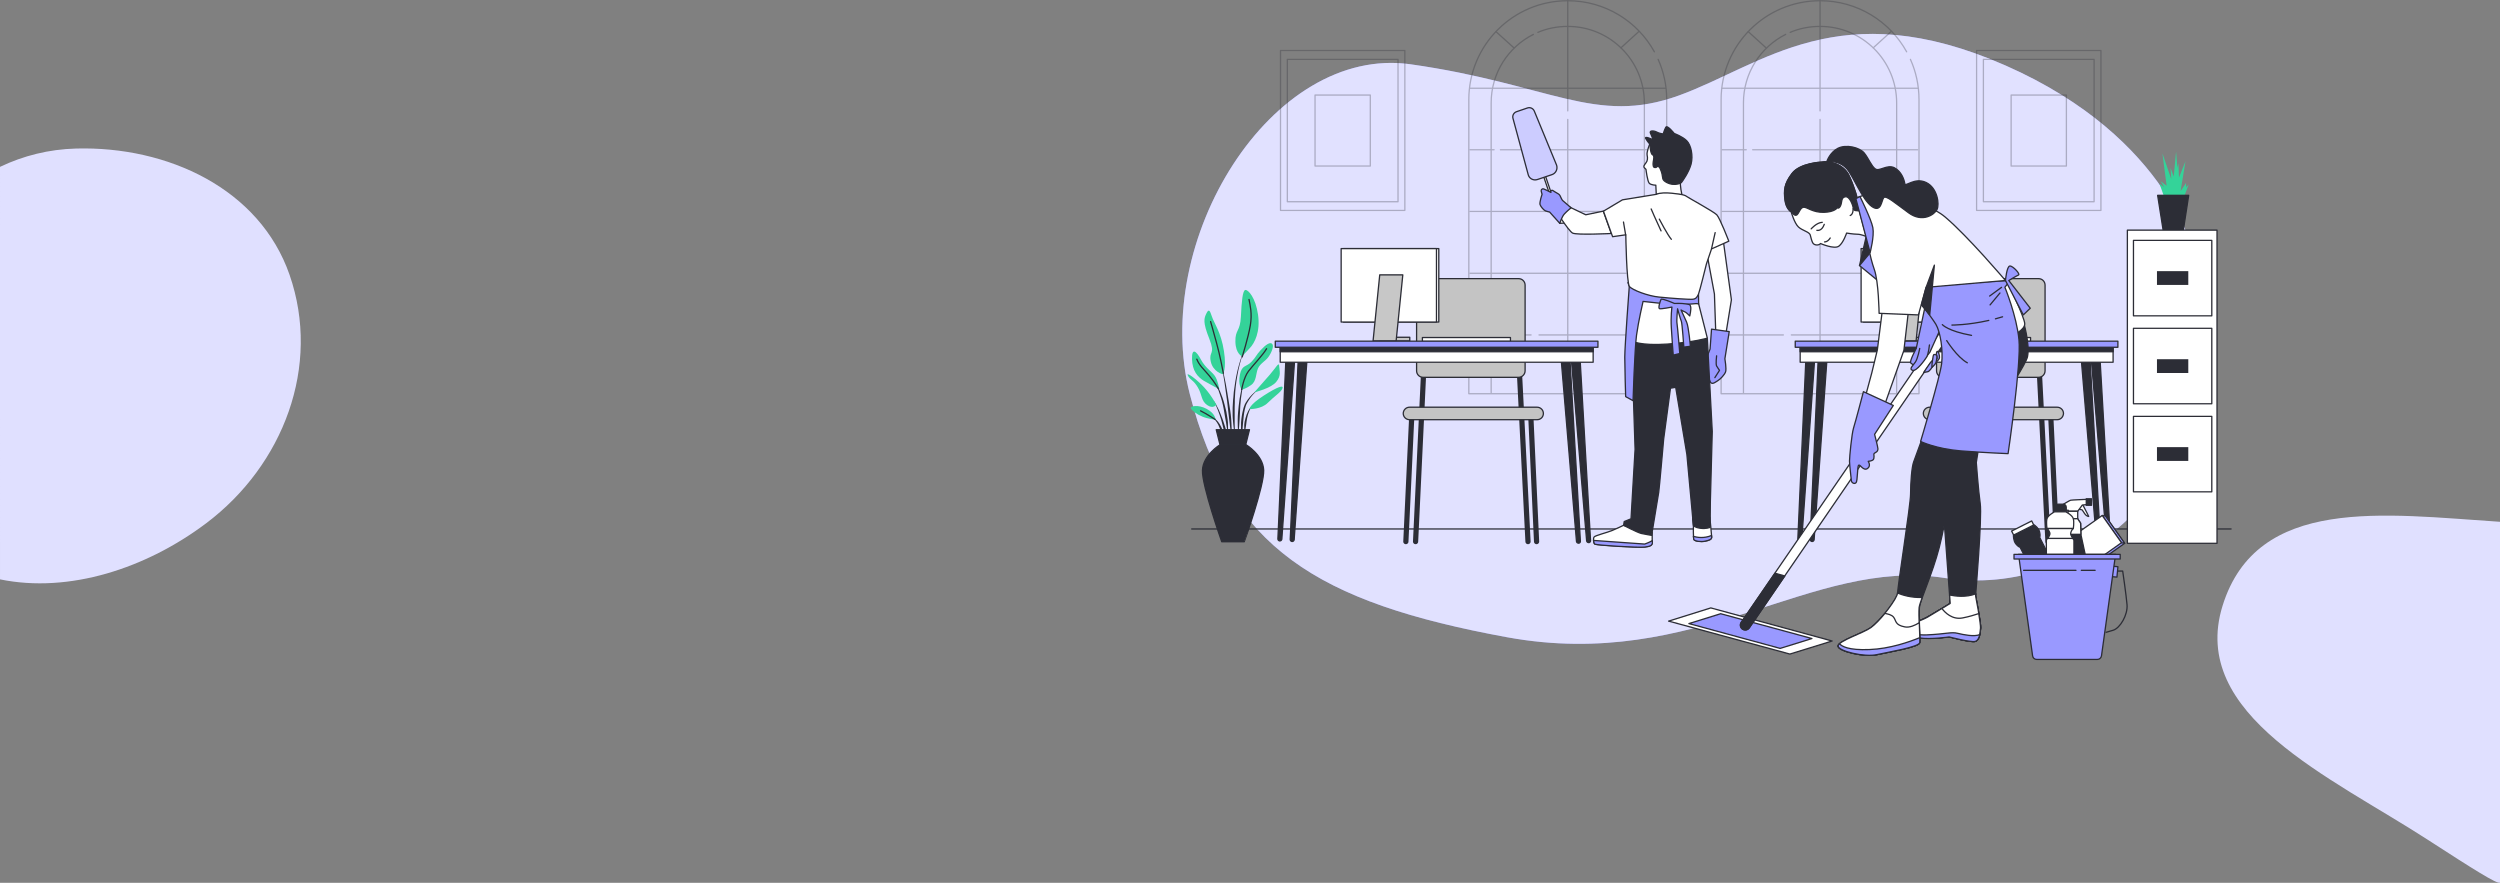 <svg width="1920" height="678" viewBox="0 0 1920 678" fill="none" xmlns="http://www.w3.org/2000/svg">
<rect x="0" y="0" width="1920" height="678" fill="#808080" stroke="none"/>
<path fill-rule="evenodd" clip-rule="evenodd" d="M58.484 114.076C128.659 112.203 199.36 144.803 222.387 211.066C246.718 281.084 217.671 357.129 158.461 401.776C112.371 436.53 53.059 455.866 0.003 444.954C0.003 433.5 0.003 434 0.003 417.5C0.003 357.5 -0.002 299 0.001 222.5C0.003 182 0.003 160 0.003 128.149C17.821 119.609 37.529 114.636 58.484 114.076Z" fill="#E0E0FF"/>
<path fill-rule="evenodd" clip-rule="evenodd" d="M1920 400.741C1920 401.74 1920 440.697 1920 501.631C1920 573.553 1920 592.532 1920 647.472C1920 663.741 1920 674.942 1920 677.939C1917.5 678.938 1899.72 667.713 1864.33 644.805C1790.38 596.934 1680.81 549.114 1706.94 465.191C1733.37 380.322 1831.01 394.921 1920 400.741Z" fill="#E0E0FF"/>
<g clip-path="url(#clip0_57_416)">
<path d="M1685.59 197.495C1685.59 197.495 1667.76 106.438 1540.19 50.266C1412.62 -5.907 1353.57 50.043 1289.39 73.336C1225.21 96.63 1190.45 64.531 1083.38 49.374C976.303 34.216 883.491 185.012 913.797 302.818C944.103 420.624 1011.07 462.53 1157.36 489.391C1303.65 516.139 1390.22 427.757 1493.73 443.918C1597.24 460.078 1720.47 369.801 1685.59 197.495Z" fill="#9999FF"/>
<path opacity="0.7" d="M1685.59 197.495C1685.59 197.495 1667.76 106.438 1540.19 50.266C1412.62 -5.907 1353.57 50.043 1289.39 73.336C1225.21 96.63 1190.45 64.531 1083.38 49.374C976.303 34.216 883.491 185.012 913.797 302.818C944.103 420.624 1011.07 462.53 1157.36 489.391C1303.65 516.139 1390.22 427.757 1493.73 443.918C1597.24 460.078 1720.47 369.801 1685.59 197.495Z" fill="white"/>
<g opacity="0.3">
<path d="M1273.45 45.585C1277.69 55.058 1280.03 65.535 1280.03 76.569V302.373H1128.05V76.569C1128.05 34.551 1162.04 0.558 1204.04 0.558C1232.68 0.558 1257.63 16.384 1270.56 39.789" stroke="#2C2D36" stroke-miterlimit="10" stroke-linecap="round" stroke-linejoin="round"/>
<path d="M1181.09 24.854C1188.11 21.845 1195.91 20.285 1204.04 20.285C1236.58 20.285 1262.87 46.588 1262.87 79.132V301.704" stroke="#2C2D36" stroke-miterlimit="10" stroke-linecap="round" stroke-linejoin="round"/>
<path d="M1145.21 301.592V79.02C1145.21 56.061 1158.36 36.111 1177.63 26.415" stroke="#2C2D36" stroke-miterlimit="10" stroke-linecap="round" stroke-linejoin="round"/>
<path d="M1204.04 91.726V302.038" stroke="#2C2D36" stroke-miterlimit="10" stroke-linecap="round" stroke-linejoin="round"/>
<path d="M1204.04 0.558V85.15" stroke="#2C2D36" stroke-miterlimit="10" stroke-linecap="round" stroke-linejoin="round"/>
<path d="M1128.83 67.764H1279.03" stroke="#2C2D36" stroke-miterlimit="10" stroke-linecap="round" stroke-linejoin="round"/>
<path d="M1152.34 115.02H1279.03" stroke="#2C2D36" stroke-miterlimit="10" stroke-linecap="round" stroke-linejoin="round"/>
<path d="M1128.83 115.02H1147.44" stroke="#2C2D36" stroke-miterlimit="10" stroke-linecap="round" stroke-linejoin="round"/>
<path d="M1128.83 162.388H1279.03" stroke="#2C2D36" stroke-miterlimit="10" stroke-linecap="round" stroke-linejoin="round"/>
<path d="M1255.85 209.867H1279.03" stroke="#2C2D36" stroke-miterlimit="10" stroke-linecap="round" stroke-linejoin="round"/>
<path d="M1128.83 209.866H1248.83" stroke="#2C2D36" stroke-miterlimit="10" stroke-linecap="round" stroke-linejoin="round"/>
<path d="M1181.98 257.234H1279.03" stroke="#2C2D36" stroke-miterlimit="10" stroke-linecap="round" stroke-linejoin="round"/>
<path d="M1128.83 257.234H1175.85" stroke="#2C2D36" stroke-miterlimit="10" stroke-linecap="round" stroke-linejoin="round"/>
<path d="M1148.89 24.297L1162.59 36.668" stroke="#2C2D36" stroke-miterlimit="10" stroke-linecap="round" stroke-linejoin="round"/>
<path d="M1258.52 24.297L1244.93 36.668" stroke="#2C2D36" stroke-miterlimit="10" stroke-linecap="round" stroke-linejoin="round"/>
</g>
<g opacity="0.3">
<path d="M1467.21 45.584C1471.45 55.058 1473.79 65.534 1473.79 76.568V302.372H1321.81V76.568C1321.81 34.55 1355.79 0.557 1397.8 0.557C1426.43 0.557 1451.39 16.384 1464.31 39.789" stroke="#2C2D36" stroke-miterlimit="10" stroke-linecap="round" stroke-linejoin="round"/>
<path d="M1374.85 24.854C1381.87 21.845 1389.66 20.284 1397.8 20.284C1430.33 20.284 1456.63 46.587 1456.63 79.131V301.703" stroke="#2C2D36" stroke-miterlimit="10" stroke-linecap="round" stroke-linejoin="round"/>
<path d="M1338.97 301.592V79.02C1338.97 56.061 1352.12 36.111 1371.39 26.414" stroke="#2C2D36" stroke-miterlimit="10" stroke-linecap="round" stroke-linejoin="round"/>
<path d="M1397.8 91.726V302.038" stroke="#2C2D36" stroke-miterlimit="10" stroke-linecap="round" stroke-linejoin="round"/>
<path d="M1397.8 0.557V85.15" stroke="#2C2D36" stroke-miterlimit="10" stroke-linecap="round" stroke-linejoin="round"/>
<path d="M1322.59 67.764H1472.78" stroke="#2C2D36" stroke-miterlimit="10" stroke-linecap="round" stroke-linejoin="round"/>
<path d="M1346.1 115.02H1472.78" stroke="#2C2D36" stroke-miterlimit="10" stroke-linecap="round" stroke-linejoin="round"/>
<path d="M1322.59 115.02H1341.09" stroke="#2C2D36" stroke-miterlimit="10" stroke-linecap="round" stroke-linejoin="round"/>
<path d="M1322.59 162.387H1472.78" stroke="#2C2D36" stroke-miterlimit="10" stroke-linecap="round" stroke-linejoin="round"/>
<path d="M1449.5 209.866H1472.78" stroke="#2C2D36" stroke-miterlimit="10" stroke-linecap="round" stroke-linejoin="round"/>
<path d="M1322.59 209.866H1442.59" stroke="#2C2D36" stroke-miterlimit="10" stroke-linecap="round" stroke-linejoin="round"/>
<path d="M1375.74 257.233H1472.78" stroke="#2C2D36" stroke-miterlimit="10" stroke-linecap="round" stroke-linejoin="round"/>
<path d="M1322.59 257.233H1369.61" stroke="#2C2D36" stroke-miterlimit="10" stroke-linecap="round" stroke-linejoin="round"/>
<path d="M1342.65 24.297L1356.24 36.668" stroke="#2C2D36" stroke-miterlimit="10" stroke-linecap="round" stroke-linejoin="round"/>
<path d="M1452.28 24.297L1438.69 36.668" stroke="#2C2D36" stroke-miterlimit="10" stroke-linecap="round" stroke-linejoin="round"/>
</g>
<path d="M915.245 406.247H1713.45" stroke="#2C2D36" stroke-miterlimit="10" stroke-linecap="round" stroke-linejoin="round"/>
<path d="M1677.12 151.799L1680.91 141.657L1678.91 143.886V140.431L1674.67 146.895L1678.46 123.824L1673.45 136.418L1673 125.273L1672.22 128.951L1671.22 116.357L1669.44 135.638L1666.98 128.951L1667.54 137.644L1660.74 117.806L1663.98 142.66L1659.3 139.205L1662.08 143.663L1658.52 141.1L1662.53 152.579L1676.9 152.802" fill="#34D399"/>
<path d="M1661.3 176.876H1676.79L1680.91 150.016H1657.07L1661.3 176.876Z" fill="#2C2D36" stroke="#2C2D36" stroke-miterlimit="10" stroke-linecap="round" stroke-linejoin="round"/>
<path d="M955.467 269.271C955.467 269.159 955.467 269.159 955.467 269.271C955.356 269.159 955.356 269.159 955.356 269.159C953.127 274.175 951.679 279.413 950.342 284.763C949.116 290.112 948.225 295.462 947.556 300.923L947.222 305.047C947.111 305.716 947.111 306.385 946.999 307.053L946.888 309.059C946.776 310.397 946.776 311.846 946.665 313.183V317.307V319.313C946.665 319.982 946.776 320.65 946.776 321.319C946.888 322.657 946.999 324.106 947.111 325.443C947.334 328.118 947.779 330.904 948.225 333.579C948.225 333.579 948.225 333.69 948.336 333.69C948.336 333.69 948.448 333.69 948.448 333.579C948.448 332.242 948.336 330.793 948.336 329.455C948.336 328.118 948.225 326.78 948.225 325.332C948.225 323.994 948.225 322.657 948.225 321.208V319.202V317.195V313.072L948.336 308.948V306.942C948.336 306.273 948.448 305.604 948.448 304.936L948.671 300.812C949.116 295.351 949.896 290.001 951.01 284.651C952.125 279.636 953.462 274.286 955.467 269.271Z" fill="#2C2D36"/>
<path d="M956.024 290.558C955.913 290.447 955.913 290.447 955.913 290.558C954.687 293.902 953.796 297.357 953.016 300.923C952.236 304.378 951.679 307.945 951.344 311.511C951.01 315.078 950.564 318.644 950.564 322.211C950.564 325.777 950.564 329.344 950.899 332.91C950.899 332.91 950.899 333.022 951.01 333.022C951.01 333.022 951.122 333.022 951.122 332.91C951.567 329.344 951.79 325.777 952.013 322.211C952.236 318.644 952.347 315.078 952.57 311.511C952.793 307.945 953.238 304.378 953.796 300.923C954.241 297.468 955.021 294.013 956.024 290.558Z" fill="#2C2D36"/>
<path d="M967.835 298.025C964.826 299.92 962.152 302.261 959.813 304.935C958.698 306.273 957.584 307.722 956.693 309.282L956.024 310.508L955.579 311.734C955.356 312.18 955.245 312.626 955.133 312.96C955.022 313.406 954.91 313.852 954.799 314.186C953.907 317.641 953.35 321.096 953.128 324.551C953.016 328.006 953.016 331.573 953.573 335.028C953.573 335.028 953.573 335.139 953.685 335.139C953.685 335.139 953.796 335.139 953.796 335.028L954.687 324.663C955.022 321.208 955.245 317.753 956.024 314.409C956.136 313.963 956.247 313.629 956.359 313.183C956.47 312.737 956.582 312.403 956.693 311.957L957.139 310.731L957.696 309.617C958.476 308.168 959.478 306.719 960.481 305.27C962.487 302.595 964.938 300.143 967.835 298.025C967.835 298.137 967.835 298.137 967.835 298.025Z" fill="#2C2D36"/>
<path d="M962.153 311.4C960.593 312.403 959.479 314.075 958.587 315.747C957.696 317.418 957.028 319.202 956.582 320.985C956.47 321.431 956.359 321.877 956.248 322.322L955.913 323.66C955.802 324.551 955.579 325.554 955.579 326.446C955.579 327.338 955.579 328.341 955.579 329.232C955.691 330.124 955.802 331.127 955.913 332.019C955.913 332.019 955.913 332.019 956.025 332.13C956.025 332.13 956.136 332.13 956.136 332.019C956.359 331.127 956.47 330.124 956.582 329.232C956.693 328.341 956.916 327.449 957.028 326.446C957.139 325.554 957.25 324.663 957.362 323.771C957.473 322.88 957.585 321.988 957.807 321.096C958.142 319.313 958.699 317.53 959.367 315.858C960.036 314.186 960.927 312.514 962.376 311.4C962.264 311.511 962.264 311.4 962.153 311.4Z" fill="#2C2D36"/>
<path d="M945.551 321.765C945.217 317.195 944.437 312.626 943.657 308.056C942.988 303.487 942.097 298.917 941.317 294.348C940.426 289.778 939.534 285.32 938.531 280.75C938.531 280.75 938.531 280.639 938.42 280.75C938.42 280.75 938.309 280.75 938.309 280.862C939.089 285.431 939.757 290.001 940.537 294.57C941.205 299.14 941.874 303.71 942.431 308.279C942.988 312.849 943.434 317.418 943.991 321.988L945.662 335.697C945.662 335.697 945.662 335.808 945.774 335.808C945.774 335.808 945.885 335.808 945.885 335.697C945.885 334.582 945.885 333.356 945.996 332.242C945.996 331.127 945.996 329.901 945.885 328.786C945.885 326.446 945.662 324.105 945.551 321.765Z" fill="#2C2D36"/>
<path d="M942.765 321.765C942.543 319.982 942.208 318.087 941.874 316.304L941.206 313.629C940.983 312.737 940.76 311.845 940.537 310.954C939.646 307.387 938.42 303.821 936.972 300.477L936.415 299.251L935.746 298.025C935.3 297.134 934.855 296.354 934.409 295.573C933.406 294.013 932.404 292.453 931.066 291.115H930.955V291.227C932.181 292.564 933.183 294.124 933.963 295.685C934.409 296.465 934.743 297.357 935.078 298.137L935.635 299.363L936.08 300.589C937.306 304.044 938.42 307.499 939.2 311.065C939.646 312.849 939.869 314.632 940.203 316.415L940.648 319.09C940.76 319.982 940.983 320.873 941.094 321.765C941.428 323.548 941.763 325.331 941.985 327.226C942.32 329.009 942.543 330.793 942.988 332.687C942.988 332.687 942.988 332.799 943.1 332.799C943.1 332.799 943.211 332.799 943.211 332.687C943.211 330.793 943.211 329.009 943.1 327.115C943.211 325.443 942.988 323.548 942.765 321.765Z" fill="#2C2D36"/>
<path d="M938.977 321.988C938.086 319.536 937.083 317.196 936.08 314.855C934.966 312.515 933.74 310.286 932.403 308.168H932.292V308.279C933.518 310.508 934.52 312.849 935.412 315.189C936.303 317.53 937.194 319.982 937.863 322.323C938.531 324.774 939.089 327.226 939.757 329.678C940.426 332.13 940.983 334.582 941.763 337.034C941.763 337.034 941.763 337.034 941.874 337.034C941.874 337.034 941.985 337.034 941.985 336.923C941.985 334.359 941.763 331.796 941.317 329.233C940.648 326.781 939.757 324.44 938.977 321.988Z" fill="#2C2D36"/>
<path d="M938.754 330.013C938.309 328.452 937.529 327.115 936.749 325.777C935.969 324.44 934.966 323.214 933.741 322.099C933.184 321.542 932.515 321.096 931.847 320.651C931.178 320.205 930.51 319.87 929.73 319.647H929.618V319.759C930.955 320.428 932.181 321.431 933.184 322.545C934.186 323.66 934.966 324.997 935.635 326.223C936.303 327.561 936.749 329.01 937.306 330.347C937.529 331.016 937.863 331.796 938.197 332.465C938.42 333.133 938.754 333.913 939.089 334.582C939.089 334.582 939.089 334.582 939.2 334.582C939.2 334.582 939.312 334.582 939.312 334.471C939.312 333.691 939.312 332.91 939.2 332.13C939.2 331.573 938.977 330.793 938.754 330.013Z" fill="#2C2D36"/>
<path d="M939.089 287.438C939.089 287.438 931.512 285.654 929.841 277.518C928.17 269.382 933.741 272.837 928.727 260.132C923.602 247.315 924.716 244.417 926.498 240.739C928.281 237.061 929.172 238.175 930.732 243.079C932.292 247.872 937.863 255.451 939.98 269.605C942.208 283.76 939.089 287.438 939.089 287.438Z" fill="#34D399"/>
<path d="M954.018 273.729C954.018 273.729 949.004 271.945 948.782 262.472C948.559 252.998 952.458 254.893 953.016 243.079C953.573 231.265 954.353 222.906 956.47 222.683C958.586 222.46 964.269 228.479 966.163 241.63C968.057 254.782 963.6 263.475 959.812 267.376C955.912 271.388 954.018 273.729 954.018 273.729Z" fill="#34D399"/>
<path d="M936.414 298.917C936.414 298.917 935.3 291.896 932.96 288.664C930.621 285.32 925.607 282.422 922.264 276.069C918.922 269.717 915.245 266.596 915.468 275.735C915.69 284.874 919.702 289.444 924.715 292.564C929.841 295.574 936.414 298.917 936.414 298.917Z" fill="#34D399"/>
<path d="M934.186 310.842C934.186 310.842 929.506 301.926 922.71 295.351C915.913 288.775 910.454 285.431 912.459 288.775C914.354 292.118 916.693 291.895 920.036 297.691C923.378 303.487 922.376 307.722 927.055 311.065C931.735 314.409 934.186 310.842 934.186 310.842Z" fill="#34D399"/>
<path d="M933.628 322.323C933.406 321.765 933.294 317.53 926.609 313.964C920.035 310.509 913.796 311.846 914.576 313.629C915.356 315.412 919.367 318.31 923.489 319.982C927.612 321.765 933.628 322.323 933.628 322.323Z" fill="#34D399"/>
<path d="M953.573 299.251C953.573 299.251 950.676 295.573 952.236 287.772C953.795 279.97 957.249 281.976 961.149 277.852C965.049 273.729 964.269 273.171 968.168 268.936C972.068 264.701 975.522 262.36 977.082 264.144C978.642 265.927 976.302 271.277 973.962 274.397C971.622 277.518 967.946 279.078 966.163 282.868C964.38 286.769 965.16 292.899 960.703 295.796C956.358 298.917 953.573 299.251 953.573 299.251Z" fill="#34D399"/>
<path d="M963.267 301.369C963.267 301.369 970.286 293.456 975.3 287.661C980.314 281.865 982.319 277.407 982.431 281.308C982.653 285.209 984.213 288.329 980.091 293.345C976.08 298.249 963.267 301.369 963.267 301.369Z" fill="#34D399"/>
<path d="M959.589 314.186C959.589 314.186 959.366 311.066 970.397 303.933C981.427 296.8 986.107 295.462 984.881 298.36C983.767 301.258 978.865 304.156 973.628 309.394C968.503 314.521 959.589 314.186 959.589 314.186Z" fill="#34D399"/>
<path d="M939.534 286.657C939.534 286.657 936.972 272.726 934.186 262.918C931.512 252.998 929.729 246.98 929.729 246.98" stroke="#2C2D36" stroke-miterlimit="10" stroke-linecap="round" stroke-linejoin="round"/>
<path d="M954.003 274.135C954.003 274.135 958.682 259.089 960.242 249.95C961.802 240.811 960.02 234.012 959.24 230" stroke="#2C2D36" stroke-miterlimit="10" stroke-linecap="round" stroke-linejoin="round"/>
<path d="M935.746 298.583C935.746 298.583 932.849 293.456 928.615 288.44C924.381 283.425 921.039 280.639 919.145 275.846" stroke="#2C2D36" stroke-miterlimit="10" stroke-linecap="round" stroke-linejoin="round"/>
<path d="M953.572 299.252C953.572 299.252 955.132 290.001 958.809 285.097C962.486 280.305 969.839 272.726 972.736 267.822" stroke="#2C2D36" stroke-miterlimit="10" stroke-linecap="round" stroke-linejoin="round"/>
<path d="M933.183 322.099C933.183 322.099 926.721 317.864 922.041 315.523" stroke="#2C2D36" stroke-miterlimit="10" stroke-linecap="round" stroke-linejoin="round"/>
<path d="M970.509 361.108C970.063 349.406 957.027 341.604 957.027 341.604H948.782H945.328H936.972C936.972 341.604 923.936 349.406 923.49 361.22C923.044 372.922 938.309 416.055 938.309 416.055H945.217H948.671H955.579C955.69 416.055 970.954 372.922 970.509 361.108Z" fill="#2C2D36" stroke="#2C2D36" stroke-miterlimit="10" stroke-linecap="round" stroke-linejoin="round"/>
<path d="M959.59 330.013H934.075L936.972 341.604H956.693L959.59 330.013Z" fill="#2C2D36" stroke="#2C2D36" stroke-miterlimit="10" stroke-linecap="round" stroke-linejoin="round"/>
<g opacity="0.3">
<path d="M1613.5 38.786H1518.02V161.607H1613.5V38.786Z" stroke="#2C2D36" stroke-miterlimit="10" stroke-linecap="round" stroke-linejoin="round"/>
<path d="M1608.27 45.584H1523.25V154.919H1608.27V45.584Z" stroke="#2C2D36" stroke-miterlimit="10" stroke-linecap="round" stroke-linejoin="round"/>
<path d="M1586.99 73.002H1544.54V127.503H1586.99V73.002Z" stroke="#2C2D36" stroke-miterlimit="10" stroke-linecap="round" stroke-linejoin="round"/>
</g>
<g opacity="0.3">
<path d="M1078.92 38.786H983.434V161.607H1078.92V38.786Z" stroke="#2C2D36" stroke-miterlimit="10" stroke-linecap="round" stroke-linejoin="round"/>
<path d="M1073.68 45.584H988.67V154.919H1073.68V45.584Z" stroke="#2C2D36" stroke-miterlimit="10" stroke-linecap="round" stroke-linejoin="round"/>
<path d="M1052.4 73.002H1009.95V127.503H1052.4V73.002Z" stroke="#2C2D36" stroke-miterlimit="10" stroke-linecap="round" stroke-linejoin="round"/>
</g>
<path d="M1633.82 417.256H1702.67V176.741H1633.82V417.256Z" fill="white" stroke="#2C2D36" stroke-miterlimit="10" stroke-linecap="round" stroke-linejoin="round"/>
<path d="M1638.5 242.565H1698.66V184.61H1638.5V242.565Z" fill="white" stroke="#2C2D36" stroke-miterlimit="10" stroke-linecap="round" stroke-linejoin="round"/>
<path d="M1656.55 218.826H1680.61V208.238H1656.55V218.826Z" fill="#2C2D36"/>
<path d="M1638.5 310.091H1698.66V252.136H1638.5V310.091Z" fill="white" stroke="#2C2D36" stroke-miterlimit="10" stroke-linecap="round" stroke-linejoin="round"/>
<path d="M1656.55 286.463H1680.61V275.875H1656.55V286.463Z" fill="#2C2D36"/>
<path d="M1638.5 377.729H1698.66V319.773H1638.5V377.729Z" fill="white" stroke="#2C2D36" stroke-miterlimit="10" stroke-linecap="round" stroke-linejoin="round"/>
<path d="M1656.55 353.989H1680.61V343.401H1656.55V353.989Z" fill="#2C2D36"/>
<path d="M1479.13 415.943L1483.81 316.415" stroke="#2C2D36" stroke-width="4" stroke-miterlimit="10" stroke-linecap="round"/>
<path d="M1486.49 415.943L1492.73 284.874" stroke="#2C2D36" stroke-width="4" stroke-miterlimit="10" stroke-linecap="round"/>
<path d="M1572.84 415.943L1566.26 286.434" stroke="#2C2D36" stroke-width="4" stroke-miterlimit="10" stroke-linecap="round"/>
<path d="M1579.52 415.943L1574.84 316.415" stroke="#2C2D36" stroke-width="4" stroke-miterlimit="10" stroke-linecap="round"/>
<path d="M1565.59 289.778H1492.28C1489.49 289.778 1487.27 287.549 1487.27 284.762V219.005C1487.27 216.219 1489.49 213.99 1492.28 213.99H1565.59C1568.38 213.99 1570.61 216.219 1570.61 219.005V284.762C1570.61 287.549 1568.38 289.778 1565.59 289.778Z" fill="#C4C4C4" stroke="#2C2D36" stroke-miterlimit="10" stroke-linecap="round" stroke-linejoin="round"/>
<path d="M1579.97 322.322H1481.92C1479.36 322.322 1477.13 320.205 1477.13 317.53C1477.13 314.966 1479.24 312.737 1481.92 312.737H1579.97C1582.53 312.737 1584.76 314.855 1584.76 317.53C1584.65 320.205 1582.53 322.322 1579.97 322.322Z" fill="#C4C4C4" stroke="#2C2D36" stroke-miterlimit="10" stroke-linecap="round" stroke-linejoin="round"/>
<path d="M1559.47 259.24H1491.83V262.249H1559.47V259.24Z" fill="white" stroke="#2C2D36" stroke-miterlimit="10" stroke-linecap="round" stroke-linejoin="round"/>
<path d="M1504.43 190.919H1431.22V247.314H1504.43V190.919Z" fill="white" stroke="#2C2D36" stroke-miterlimit="10" stroke-linecap="round" stroke-linejoin="round"/>
<path d="M1502.53 190.919H1429.33V247.314H1502.53V190.919Z" fill="white" stroke="#2C2D36" stroke-miterlimit="10" stroke-linecap="round" stroke-linejoin="round"/>
<path d="M1482.03 259.017H1463.87L1458.85 261.803H1482.03V259.017Z" fill="#C7C7C7" stroke="#2C2D36" stroke-miterlimit="10" stroke-linecap="round" stroke-linejoin="round"/>
<path d="M1471.56 261.803H1453.84L1458.97 211.092H1476.68L1471.56 261.803Z" fill="#C7C7C7" stroke="#2C2D36" stroke-miterlimit="10" stroke-linecap="round" stroke-linejoin="round"/>
<path d="M1605.93 273.84L1617.85 415.385C1617.96 416.277 1618.85 416.834 1619.74 416.723C1620.52 416.5 1620.97 415.831 1620.86 415.051L1612.72 273.84H1605.93Z" fill="#2C2D36" stroke="#2C2D36" stroke-miterlimit="10" stroke-linecap="round" stroke-linejoin="round"/>
<path d="M1598.24 273.84L1610.16 415.831C1610.27 416.723 1611.16 417.28 1612.06 417.168C1612.84 416.946 1613.28 416.277 1613.17 415.497L1605.04 273.84H1598.24Z" fill="#2C2D36" stroke="#2C2D36" stroke-miterlimit="10" stroke-linecap="round" stroke-linejoin="round"/>
<path d="M1396.46 273.84L1390.22 414.159C1390.11 414.939 1390.67 415.608 1391.34 415.831C1392.23 416.054 1393.01 415.497 1393.23 414.605L1403.26 273.951H1396.46V273.84Z" fill="#2C2D36" stroke="#2C2D36" stroke-miterlimit="10" stroke-linecap="round" stroke-linejoin="round"/>
<path d="M1386.99 273.84L1380.75 413.713C1380.64 414.494 1381.2 415.162 1381.86 415.385C1382.76 415.608 1383.54 415.051 1383.76 414.159L1393.79 273.951H1386.99V273.84Z" fill="#2C2D36" stroke="#2C2D36" stroke-miterlimit="10" stroke-linecap="round" stroke-linejoin="round"/>
<path d="M1622.86 266.038H1382.53V278.186H1622.86V266.038Z" fill="white" stroke="#2C2D36" stroke-miterlimit="10" stroke-linecap="round" stroke-linejoin="round"/>
<path d="M1622.86 266.038H1382.53V270.162H1622.86V266.038Z" fill="#2C2D36" stroke="#2C2D36" stroke-miterlimit="10" stroke-linecap="round" stroke-linejoin="round"/>
<path d="M1626.54 262.026H1378.75V266.707H1626.54V262.026Z" fill="#9999FF" stroke="#2C2D36" stroke-miterlimit="10" stroke-linecap="round" stroke-linejoin="round"/>
<path d="M1079.7 415.943L1084.38 316.415" stroke="#2C2D36" stroke-width="4" stroke-miterlimit="10" stroke-linecap="round"/>
<path d="M1087.16 415.943L1093.4 284.874" stroke="#2C2D36" stroke-width="4" stroke-miterlimit="10" stroke-linecap="round"/>
<path d="M1173.51 415.943L1166.94 286.434" stroke="#2C2D36" stroke-width="4" stroke-miterlimit="10" stroke-linecap="round"/>
<path d="M1180.09 415.943L1175.52 316.415" stroke="#2C2D36" stroke-width="4" stroke-miterlimit="10" stroke-linecap="round"/>
<path d="M1166.27 289.778H1092.96C1090.17 289.778 1087.94 287.549 1087.94 284.762V219.005C1087.94 216.219 1090.17 213.99 1092.96 213.99H1166.27C1169.05 213.99 1171.28 216.219 1171.28 219.005V284.762C1171.28 287.549 1168.94 289.778 1166.27 289.778Z" fill="#C4C4C4" stroke="#2C2D36" stroke-miterlimit="10" stroke-linecap="round" stroke-linejoin="round"/>
<path d="M1180.53 322.322H1082.48C1079.92 322.322 1077.69 320.205 1077.69 317.53C1077.69 314.966 1079.81 312.737 1082.48 312.737H1180.53C1183.09 312.737 1185.32 314.855 1185.32 317.53C1185.32 320.205 1183.21 322.322 1180.53 322.322Z" fill="#C4C4C4" stroke="#2C2D36" stroke-miterlimit="10" stroke-linecap="round" stroke-linejoin="round"/>
<path d="M1160.03 259.24H1092.4V262.249H1160.03V259.24Z" fill="white" stroke="#2C2D36" stroke-miterlimit="10" stroke-linecap="round" stroke-linejoin="round"/>
<path d="M1104.99 190.919H1031.79V247.314H1104.99V190.919Z" fill="white" stroke="#2C2D36" stroke-miterlimit="10" stroke-linecap="round" stroke-linejoin="round"/>
<path d="M1103.21 190.919H1030.01V247.314H1103.21V190.919Z" fill="white" stroke="#2C2D36" stroke-miterlimit="10" stroke-linecap="round" stroke-linejoin="round"/>
<path d="M1082.71 259.017H1064.55L1059.42 261.803H1082.71V259.017Z" fill="#C7C7C7" stroke="#2C2D36" stroke-miterlimit="10" stroke-linecap="round" stroke-linejoin="round"/>
<path d="M1072.23 261.803H1054.52L1059.64 211.092H1077.36L1072.23 261.803Z" fill="#C7C7C7" stroke="#2C2D36" stroke-miterlimit="10" stroke-linecap="round" stroke-linejoin="round"/>
<path d="M1206.6 273.84L1218.53 415.385C1218.64 416.277 1219.53 416.834 1220.42 416.723C1221.2 416.5 1221.64 415.831 1221.53 415.051L1213.4 273.84H1206.6Z" fill="#2C2D36" stroke="#2C2D36" stroke-miterlimit="10" stroke-linecap="round" stroke-linejoin="round"/>
<path d="M1198.8 273.84L1210.73 415.831C1210.84 416.723 1211.73 417.28 1212.62 417.168C1213.4 416.946 1213.85 416.277 1213.73 415.497L1205.6 273.84H1198.8Z" fill="#2C2D36" stroke="#2C2D36" stroke-miterlimit="10" stroke-linecap="round" stroke-linejoin="round"/>
<path d="M997.137 273.84L990.898 414.159C990.787 414.939 991.344 415.608 992.012 415.831C992.904 416.054 993.684 415.497 993.906 414.605L1003.93 273.951H997.137V273.84Z" fill="#2C2D36" stroke="#2C2D36" stroke-miterlimit="10" stroke-linecap="round" stroke-linejoin="round"/>
<path d="M987.667 273.84L981.427 413.713C981.316 414.494 981.873 415.162 982.542 415.385C983.433 415.608 984.213 415.051 984.436 414.159L994.463 273.951H987.667V273.84Z" fill="#2C2D36" stroke="#2C2D36" stroke-miterlimit="10" stroke-linecap="round" stroke-linejoin="round"/>
<path d="M1223.54 266.038H983.21V278.186H1223.54V266.038Z" fill="white" stroke="#2C2D36" stroke-miterlimit="10" stroke-linecap="round" stroke-linejoin="round"/>
<path d="M1223.54 266.038H983.21V270.162H1223.54V266.038Z" fill="#2C2D36" stroke="#2C2D36" stroke-miterlimit="10" stroke-linecap="round" stroke-linejoin="round"/>
<path d="M1227.22 262.026H979.422V266.707H1227.22V262.026Z" fill="#9999FF" stroke="#2C2D36" stroke-miterlimit="10" stroke-linecap="round" stroke-linejoin="round"/>
<path d="M1428.1 203.959L1433.23 181.668L1436.24 194.151L1428.1 203.959Z" fill="#2C2D36" stroke="#2C2D36" stroke-miterlimit="10" stroke-linecap="round" stroke-linejoin="round"/>
<path d="M1436.24 194.151L1428.1 203.959L1444.93 217.779L1436.24 194.151Z" fill="#9999FF" stroke="#2C2D36" stroke-miterlimit="10" stroke-linecap="round" stroke-linejoin="round"/>
<path d="M1398.69 124.604C1398.69 124.604 1382.42 125.273 1376.29 133.298C1370.17 141.322 1369.94 146.338 1370.84 153.582C1371.73 160.715 1375.63 162.721 1375.63 162.721C1375.63 162.721 1378.08 171.415 1381.2 174.312C1384.21 177.099 1389.33 177.99 1390.22 180.331C1390.78 182.003 1391.34 185.569 1392.56 187.018C1393.79 188.467 1397.02 188.578 1398.13 187.018C1398.13 187.018 1408.83 191.699 1412.28 189.024C1415.74 186.461 1418.19 178.993 1418.19 178.993C1418.19 178.993 1423.42 179.885 1426.43 179.885C1429.44 179.885 1433.34 181.668 1433.34 181.668C1433.34 181.668 1430.33 169.074 1429 162.498C1427.66 155.923 1423.76 141.991 1419.64 134.189C1415.4 126.388 1405.38 123.378 1398.69 124.604Z" fill="white" stroke="#2C2D36" stroke-miterlimit="10" stroke-linecap="round" stroke-linejoin="round"/>
<path d="M1379.97 165.061C1381.75 163.724 1382.53 159.377 1385.21 159.154C1387.77 158.932 1392.12 163.278 1400.7 163.055C1409.16 162.832 1410.95 159.6 1410.95 159.6C1410.95 159.6 1412.28 160.715 1413.51 158.04C1414.85 155.477 1413.73 151.687 1417.19 151.13C1420.64 150.461 1423.31 158.263 1423.31 160.269C1423.31 161.718 1426.32 162.275 1428.77 161.606C1427.32 154.808 1423.54 141.656 1419.64 134.078C1415.51 126.276 1405.49 123.155 1398.8 124.493C1398.8 124.493 1382.53 125.161 1376.41 133.186C1370.28 141.211 1370.06 146.226 1370.95 153.47C1371.84 160.603 1375.74 162.61 1375.74 162.61C1375.74 162.61 1378.19 166.399 1379.97 165.061Z" fill="#2C2D36" stroke="#2C2D36" stroke-miterlimit="10" stroke-linecap="round" stroke-linejoin="round"/>
<path d="M1391 175.761C1391 175.761 1395.12 170.969 1399.47 170.746" stroke="#2C2D36" stroke-miterlimit="10" stroke-linecap="round" stroke-linejoin="round"/>
<path d="M1395.35 176.876C1395.35 176.876 1399.02 177.991 1401.03 172.307" stroke="#2C2D36" stroke-miterlimit="10" stroke-linecap="round" stroke-linejoin="round"/>
<path d="M1401.25 185.792C1401.25 185.792 1403.59 186.015 1405.6 182.783" stroke="#2C2D36" stroke-miterlimit="10" stroke-linecap="round" stroke-linejoin="round"/>
<path d="M1423.2 160.27C1423.2 160.27 1423.42 164.616 1420.97 165.508Z" fill="white"/>
<path d="M1423.2 160.27C1423.2 160.27 1423.42 164.616 1420.97 165.508" stroke="#2C2D36" stroke-miterlimit="10" stroke-linecap="round" stroke-linejoin="round"/>
<path d="M1374.62 502.319L1281.48 477.019L1313.9 466.877L1407.05 492.288L1374.62 502.319Z" fill="white" stroke="#2C2D36" stroke-miterlimit="10" stroke-linecap="round" stroke-linejoin="round"/>
<path d="M1367.16 497.972L1297.08 478.914L1321.48 471.335L1391.56 490.393L1367.16 497.972Z" fill="#9999FF" stroke="#2C2D36" stroke-miterlimit="10" stroke-linecap="round" stroke-linejoin="round"/>
<path d="M1340.31 483.818C1339.64 483.818 1338.86 483.595 1338.19 483.149C1336.52 482.034 1336.07 479.694 1337.19 478.022L1494.73 248.094C1495.85 246.423 1498.19 245.977 1499.86 247.091C1501.53 248.206 1501.97 250.546 1500.86 252.218L1343.31 482.257C1342.65 483.26 1341.42 483.818 1340.31 483.818Z" fill="white" stroke="#2C2D36" stroke-miterlimit="10" stroke-linecap="round" stroke-linejoin="round"/>
<path d="M1337.3 478.022C1336.18 479.694 1336.63 481.923 1338.3 483.149C1338.97 483.595 1339.64 483.817 1340.42 483.817C1341.53 483.817 1342.76 483.26 1343.43 482.257L1370.72 442.357L1363.26 440.239L1337.3 478.022Z" fill="#2C2D36" stroke="#2C2D36" stroke-miterlimit="10" stroke-linecap="round" stroke-linejoin="round"/>
<path d="M1486.82 278.298C1486.82 278.298 1489.27 276.292 1489.5 274.732C1489.72 273.171 1488.72 269.716 1487.94 269.828C1487.16 269.939 1487.04 272.391 1487.04 272.391C1487.04 272.391 1487.71 273.952 1487.6 275.4" fill="#9999FF"/>
<path d="M1486.82 278.298C1486.82 278.298 1489.27 276.292 1489.5 274.732C1489.72 273.171 1488.72 269.716 1487.94 269.828C1487.16 269.939 1487.04 272.391 1487.04 272.391C1487.04 272.391 1487.71 273.952 1487.6 275.4" stroke="#2C2D36" stroke-miterlimit="10" stroke-linecap="round" stroke-linejoin="round"/>
<path d="M1477.35 286.1C1477.35 286.1 1479.69 285.654 1480.69 285.431C1481.7 285.208 1484.7 281.642 1484.7 279.636C1484.7 277.629 1483.37 277.295 1482.48 278.633C1481.47 279.859 1477.35 286.1 1477.35 286.1Z" fill="#9999FF" stroke="#2C2D36" stroke-miterlimit="10" stroke-linecap="round" stroke-linejoin="round"/>
<path d="M1483.81 282.088C1483.81 282.088 1486.38 279.859 1486.82 278.41C1487.27 276.849 1488.16 272.503 1486.93 272.503C1485.71 272.503 1485.15 271.5 1484.7 273.394C1484.37 275.289 1484.04 277.518 1484.04 277.518C1484.04 277.518 1483.48 281.196 1483.81 282.088Z" fill="#9999FF" stroke="#2C2D36" stroke-miterlimit="10" stroke-linecap="round" stroke-linejoin="round"/>
<path d="M1445.82 236.837L1441.81 268.713C1441.81 268.713 1439.02 280.081 1437.57 286.211C1436.01 292.341 1430.89 310.731 1430.89 310.731L1447.16 311.622L1462.2 269.047L1465.88 237.172L1445.82 236.837Z" fill="white" stroke="#2C2D36" stroke-miterlimit="10" stroke-linecap="round" stroke-linejoin="round"/>
<path d="M1431.11 300.812L1454.06 311.4L1439.69 333.579C1439.69 333.579 1442.25 343.387 1442.25 344.724C1442.25 346.061 1441.59 346.842 1440.81 347.287C1440.03 347.733 1439.13 348.291 1439.13 348.736C1439.13 349.182 1439.58 351.857 1438.69 352.972C1437.69 354.086 1434.79 354.309 1434.79 354.309C1434.79 354.309 1437.24 357.875 1434.12 359.882C1431 361.888 1428.55 356.315 1427.44 357.318C1426.32 358.321 1426.77 369.244 1425.43 370.693C1424.09 372.142 1421.98 370.581 1421.86 369.244C1421.75 367.906 1420.42 356.984 1420.42 354.086C1420.42 351.188 1422.09 333.356 1423.54 328.675C1425.1 323.771 1431.11 300.812 1431.11 300.812Z" fill="#9999FF" stroke="#2C2D36" stroke-miterlimit="10" stroke-linecap="round" stroke-linejoin="round"/>
<path d="M1491.39 376.488L1497.74 463.533C1497.74 463.533 1485.15 471.335 1480.36 474.01C1475.57 476.685 1467.21 479.137 1466.21 481.254C1465.32 483.372 1465.99 488.387 1474.34 489.836C1482.7 491.174 1497.07 489.056 1497.07 489.056C1497.07 489.056 1513.56 493.514 1516.9 492.622C1520.25 491.731 1520.8 486.047 1521.14 482.369C1521.47 478.802 1517.24 457.515 1517.24 457.515C1517.24 457.515 1522.36 396.884 1520.8 386.742C1519.36 376.488 1517.8 355.201 1517.8 355.201L1519.91 341.715L1488.38 340.266L1491.39 376.488Z" fill="#2C2D36" stroke="#2C2D36" stroke-miterlimit="10" stroke-linecap="round" stroke-linejoin="round"/>
<path d="M1517.24 457.515C1517.24 457.515 1517.24 456.958 1517.35 456.066C1509.88 458.964 1501.53 457.849 1497.29 456.958L1497.74 463.422C1497.74 463.422 1485.15 471.224 1480.36 473.898C1475.57 476.573 1467.21 479.025 1466.21 481.143C1465.32 483.26 1465.99 488.276 1474.34 489.725C1482.7 491.062 1497.07 488.945 1497.07 488.945C1497.07 488.945 1513.56 493.403 1516.9 492.511C1520.25 491.619 1520.8 485.935 1521.14 482.257C1521.36 478.802 1517.24 457.515 1517.24 457.515Z" fill="white" stroke="#2C2D36" stroke-miterlimit="10" stroke-linecap="round" stroke-linejoin="round"/>
<path d="M1517.24 457.515C1517.24 457.515 1517.24 456.958 1517.35 456.066C1509.88 458.964 1501.53 457.849 1497.29 456.958L1497.74 463.422C1497.74 463.422 1485.15 471.224 1480.36 473.898C1475.57 476.573 1467.21 479.025 1466.21 481.143C1465.32 483.26 1465.99 488.276 1474.34 489.725C1482.7 491.062 1497.07 488.945 1497.07 488.945C1497.07 488.945 1513.56 493.403 1516.9 492.511C1520.25 491.619 1520.8 485.935 1521.14 482.257C1521.36 478.802 1517.24 457.515 1517.24 457.515Z" fill="white" stroke="#2C2D36" stroke-miterlimit="10" stroke-linecap="round" stroke-linejoin="round"/>
<path d="M1517.24 457.515C1517.24 457.515 1517.24 456.958 1517.35 456.066C1509.88 458.964 1501.53 457.849 1497.29 456.958L1497.74 463.422C1497.74 463.422 1485.15 471.224 1480.36 473.898C1475.57 476.573 1467.21 479.025 1466.21 481.143C1465.32 483.26 1465.99 488.276 1474.34 489.725C1482.7 491.062 1497.07 488.945 1497.07 488.945C1497.07 488.945 1513.56 493.403 1516.9 492.511C1520.25 491.619 1520.8 485.935 1521.14 482.257C1521.36 478.802 1517.24 457.515 1517.24 457.515Z" fill="white" stroke="#2C2D36" stroke-miterlimit="10" stroke-linecap="round" stroke-linejoin="round"/>
<path d="M1491.39 467.323C1487.49 469.663 1482.81 472.561 1480.25 474.01C1475.46 476.685 1467.1 479.137 1466.1 481.254C1465.21 483.372 1465.87 488.387 1474.23 489.836C1482.59 491.174 1496.96 489.056 1496.96 489.056C1496.96 489.056 1513.45 493.514 1516.79 492.623C1520.14 491.731 1520.69 486.047 1521.03 482.369C1521.14 480.809 1520.47 476.128 1519.69 471.224C1516.68 472.227 1512.45 473.564 1507.32 474.567C1499.3 476.128 1493.73 470.443 1491.39 467.323Z" fill="white" stroke="#2C2D36" stroke-miterlimit="10" stroke-linecap="round" stroke-linejoin="round"/>
<path d="M1516.9 492.622C1518.91 492.065 1519.91 489.836 1520.47 487.384C1516.12 489.167 1508.1 487.496 1503.42 486.381C1498.63 485.155 1494.73 486.938 1479.69 487.607C1473.01 487.83 1468.88 486.715 1466.43 485.378C1467.43 487.273 1469.66 489.167 1474.23 489.948C1482.59 491.285 1496.96 489.167 1496.96 489.167C1496.96 489.167 1513.56 493.514 1516.9 492.622Z" fill="#9999FF" stroke="#2C2D36" stroke-miterlimit="10" stroke-linecap="round" stroke-linejoin="round"/>
<path d="M1553.78 246.311C1553.78 246.311 1559.13 263.698 1557.13 273.952C1555.01 284.205 1499.86 363.337 1499.86 363.337C1499.86 363.337 1494.73 399.671 1489.38 420.29C1484.04 441.02 1474.68 460.747 1474.12 466.543C1473.56 472.227 1474.68 490.282 1474.45 493.514C1474.12 496.858 1450.72 500.759 1441.47 502.765C1432.23 504.882 1411.84 500.09 1411.84 496.189C1411.84 492.288 1431.34 486.27 1437.02 482.035C1445.04 476.128 1457.74 458.741 1457.41 455.62C1457.07 452.165 1467.32 388.08 1467.32 379.386C1467.32 370.693 1468.21 358.433 1469.77 354.532C1471.22 350.631 1477.24 334.136 1477.24 334.136C1477.24 334.136 1511.78 270.274 1512.34 253.444C1512.89 236.615 1517.46 237.841 1521.92 236.615C1526.15 235.5 1548.44 238.844 1553.78 246.311Z" fill="#2C2D36" stroke="#2C2D36" stroke-miterlimit="10" stroke-linecap="round" stroke-linejoin="round"/>
<path d="M1542.09 217.556C1542.09 217.556 1555.01 243.971 1555.01 248.763C1555.01 253.555 1545.43 257.791 1545.43 257.791L1532.28 218.782L1542.09 217.556Z" fill="white" stroke="#2C2D36" stroke-miterlimit="10" stroke-linecap="round" stroke-linejoin="round"/>
<path d="M1476.24 458.852C1467.66 459.075 1461.2 457.069 1457.18 455.397C1457.18 455.508 1457.18 455.62 1457.18 455.62C1457.52 458.741 1444.82 476.127 1436.79 482.034C1431.11 486.158 1411.61 492.288 1411.61 496.189C1411.61 500.09 1432 504.882 1441.25 502.765C1450.5 500.647 1473.9 496.746 1474.23 493.514C1474.57 490.17 1473.34 472.226 1473.9 466.542C1474.12 464.982 1475.01 462.307 1476.24 458.852Z" fill="white" stroke="#2C2D36" stroke-miterlimit="10" stroke-linecap="round" stroke-linejoin="round"/>
<path d="M1474.34 493.514C1474.57 491.619 1474.23 484.821 1474.01 478.245C1470.55 480.362 1466.54 482.146 1462.98 481.477C1455.18 480.028 1456.4 476.684 1454.29 474.01C1452.84 472.115 1449.61 471.446 1447.6 471.112C1444.04 475.458 1440.03 479.694 1436.79 482.034C1431.11 486.158 1411.61 492.288 1411.61 496.189C1411.61 500.09 1432 504.882 1441.25 502.764C1450.61 500.758 1474.01 496.857 1474.34 493.514Z" fill="white" stroke="#2C2D36" stroke-miterlimit="10" stroke-linecap="round" stroke-linejoin="round"/>
<path d="M1474.34 493.514C1474.45 492.845 1474.45 491.508 1474.34 489.725C1466.77 492.845 1451.5 498.307 1435.68 498.864C1419.52 499.532 1414.4 496.3 1412.73 494.406C1412.06 494.963 1411.73 495.632 1411.73 496.189C1411.73 500.09 1432.12 504.882 1441.36 502.765C1450.61 500.758 1474.01 496.858 1474.34 493.514Z" fill="#9999FF" stroke="#2C2D36" stroke-miterlimit="10" stroke-linecap="round" stroke-linejoin="round"/>
<path d="M1478.24 236.392L1471.67 267.598C1471.67 267.598 1466.32 277.518 1467.43 278.744C1468.66 279.97 1472.89 282.199 1472.89 282.199L1482.14 270.496L1491.72 249.32L1478.24 236.392Z" fill="#9999FF" stroke="#2C2D36" stroke-miterlimit="10" stroke-linecap="round" stroke-linejoin="round"/>
<path d="M1474.34 267.599C1474.34 267.599 1472.89 275.4 1471 278.075C1469.22 280.75 1465.87 283.425 1468.88 284.428C1471.89 285.32 1478.13 276.626 1479.69 274.174C1481.14 271.722 1481.81 264.924 1481.81 264.924" fill="#9999FF"/>
<path d="M1474.34 267.599C1474.34 267.599 1472.89 275.4 1471 278.075C1469.22 280.75 1465.87 283.425 1468.88 284.428C1471.89 285.32 1478.13 276.626 1479.69 274.174C1481.14 271.722 1481.81 264.924 1481.81 264.924" stroke="#2C2D36" stroke-miterlimit="10" stroke-linecap="round" stroke-linejoin="round"/>
<path d="M1472.56 229.816C1472.56 229.816 1483.03 242.967 1486.71 248.986C1490.28 255.004 1492.39 269.047 1491.17 279.301C1489.94 289.555 1475.01 339.04 1475.01 339.04C1475.01 339.04 1486.71 344.724 1505.87 346.284C1525.04 347.733 1542.2 348.402 1542.2 348.402C1542.2 348.402 1552.45 279.078 1550.55 260.8C1548.77 242.521 1539.74 220.565 1539.74 220.565L1542.2 217.556L1540.3 215.55L1479.02 218.782L1472.56 229.816Z" fill="#9999FF" stroke="#2C2D36" stroke-miterlimit="10" stroke-linecap="round" stroke-linejoin="round"/>
<path d="M1532.5 244.862C1534.29 244.416 1536.07 243.859 1537.96 243.302" stroke="#2C2D36" stroke-miterlimit="10" stroke-linecap="round" stroke-linejoin="round"/>
<path d="M1499.08 249.654C1499.08 249.654 1511.11 249.766 1527.38 246.088" stroke="#2C2D36" stroke-miterlimit="10" stroke-linecap="round" stroke-linejoin="round"/>
<path d="M1491.72 249.32C1491.72 249.32 1496.07 254.336 1514.12 257.568" stroke="#2C2D36" stroke-miterlimit="10" stroke-linecap="round" stroke-linejoin="round"/>
<path d="M1537.18 220.677L1528.05 227.364" stroke="#2C2D36" stroke-miterlimit="10" stroke-linecap="round" stroke-linejoin="round"/>
<path d="M1535.96 225.023L1528.38 234.163" stroke="#2C2D36" stroke-miterlimit="10" stroke-linecap="round" stroke-linejoin="round"/>
<path d="M1495.07 261.58C1495.07 261.58 1502.98 274.286 1510.89 278.632" stroke="#2C2D36" stroke-miterlimit="10" stroke-linecap="round" stroke-linejoin="round"/>
<path d="M1540.19 215.438C1540.19 215.438 1541.19 204.293 1543.64 204.293C1546.1 204.293 1551.78 210.646 1550.22 211.203C1548.77 211.76 1542.75 215.438 1542.75 215.438L1559.24 236.726L1553.89 241.853L1540.19 215.438Z" fill="#9999FF" stroke="#2C2D36" stroke-miterlimit="10" stroke-linecap="round" stroke-linejoin="round"/>
<path d="M1433.23 181.668C1433.23 181.668 1436.13 197.606 1439.47 206.968C1442.81 216.219 1443.15 240.627 1443.15 240.627L1473.34 241.853L1479.24 220.677L1540.19 215.439C1540.19 215.439 1511.67 181.78 1493.95 166.734C1476.24 151.688 1437.57 149.013 1433.34 149.57C1429.11 150.127 1425.43 152.579 1425.43 152.579L1433.23 181.668Z" fill="white" stroke="#2C2D36" stroke-miterlimit="10" stroke-linecap="round" stroke-linejoin="round"/>
<path d="M1479.25 220.677L1485.6 203.625L1482.03 241.741L1475.68 234.163L1479.25 220.677Z" fill="#2C2D36" stroke="#2C2D36" stroke-miterlimit="10" stroke-linecap="round" stroke-linejoin="round"/>
<path d="M1403.04 123.936C1403.04 123.936 1405.26 117.137 1411.5 113.905C1417.85 110.673 1428.22 113.236 1431.78 117.583C1435.24 121.929 1437.24 127.614 1440.25 129.731C1443.26 131.96 1449.39 126.053 1454.84 128.84C1460.3 131.626 1462.42 137.979 1462.87 140.988C1463.31 143.997 1470.22 135.973 1479.13 140.096C1488.05 144.22 1489.61 157.037 1487.6 160.938C1485.6 164.839 1476.46 171.192 1465.88 163.501C1455.29 155.811 1448.49 149.793 1446.71 151.799C1444.93 153.805 1444.93 163.724 1437.57 158.598C1430.22 153.359 1423.2 135.081 1418.41 129.62C1413.62 124.159 1406.93 124.159 1406.93 124.159L1403.04 123.936Z" fill="#2C2D36" stroke="#2C2D36" stroke-miterlimit="10" stroke-linecap="round" stroke-linejoin="round"/>
<path d="M1428.44 150.907C1428.44 150.907 1437.13 168.294 1438.35 174.87C1439.58 181.445 1436.24 194.04 1436.24 194.04L1425.32 152.579L1428.44 150.907Z" fill="#9999FF" stroke="#2C2D36" stroke-miterlimit="10" stroke-linecap="round" stroke-linejoin="round"/>
<path d="M1266.99 110.673C1266.99 110.673 1264.43 116.803 1264.99 119.143C1265.54 121.372 1265.32 123.602 1264.1 125.05C1262.98 126.499 1261.87 127.837 1262.98 128.951C1264.1 130.066 1264.1 130.066 1264.1 130.066C1264.1 130.066 1265.21 139.316 1266.66 140.765C1268.11 142.214 1271.67 142.214 1271.67 142.214L1272.01 149.236C1272.01 149.236 1278.8 148.344 1282.7 148.901C1286.6 149.459 1291.73 149.459 1291.73 149.459C1291.73 149.459 1290.06 142.994 1290.61 138.202C1291.17 133.409 1293.4 124.716 1291.5 119.701C1289.5 114.685 1278.91 109.001 1275.24 109.558C1271.45 110.116 1266.99 110.673 1266.99 110.673Z" fill="white" stroke="#2C2D36" stroke-miterlimit="10" stroke-linecap="round" stroke-linejoin="round"/>
<path d="M1277.35 102.871C1277.35 102.871 1274.23 102.537 1272.34 101.422C1270.33 100.308 1266.44 99.973 1267.55 102.314C1268.66 104.543 1269.55 107.329 1269.55 107.329C1269.55 107.329 1262.54 103.986 1263.98 106.438C1265.43 109.001 1267.1 110.673 1267.1 110.673C1267.1 110.673 1267.44 118.029 1269.11 118.809C1270.78 119.701 1270 122.153 1269.67 124.382C1269.33 126.611 1269.67 128.617 1270.78 128.617C1271.89 128.617 1271.89 128.617 1271.89 128.617C1271.89 128.617 1273.57 126.388 1275.01 129.508C1276.46 132.629 1276.69 134.858 1277.02 137.087C1277.35 139.316 1281.81 141.322 1284.6 141.545C1287.38 141.88 1290.72 140.988 1291.39 140.097C1292.06 139.205 1296.96 132.518 1298.75 126.053C1300.42 119.589 1298.75 111.453 1295.4 108.109C1292.06 104.766 1285.82 102.537 1285.82 102.537C1285.82 102.537 1280.47 95.738 1279.36 97.744C1278.25 99.751 1277.35 102.871 1277.35 102.871Z" fill="#2C2D36" stroke="#2C2D36" stroke-miterlimit="10" stroke-linecap="round" stroke-linejoin="round"/>
<path d="M1186.07 132.726L1184.7 133.192L1192.91 157.357L1194.28 156.891L1186.07 132.726Z" fill="white" stroke="#2C2D36" stroke-miterlimit="10" stroke-linecap="round" stroke-linejoin="round"/>
<path d="M1192.01 134.078L1180.75 137.867C1177.86 138.87 1174.63 137.31 1173.74 134.412L1162.04 91.169C1161.26 88.939 1162.48 86.599 1164.6 85.819L1173.07 82.921C1175.29 82.141 1177.63 83.367 1178.41 85.484L1195.46 126.834C1196.46 129.843 1194.9 133.075 1192.01 134.078Z" fill="#CCCCFF" stroke="#2C2D36" stroke-miterlimit="10" stroke-linecap="round" stroke-linejoin="round"/>
<path d="M1197.91 171.526L1201.81 171.303L1199.03 166.399C1199.03 166.287 1197.25 168.962 1197.91 171.526Z" fill="white" stroke="#2C2D36" stroke-miterlimit="10" stroke-linecap="round" stroke-linejoin="round"/>
<path d="M1231.34 162.164L1217.86 164.95L1197.36 155.143L1193.68 159.935C1193.68 159.935 1204.6 177.322 1207.72 178.994C1210.84 180.665 1237.47 179.328 1237.47 179.328L1231.34 162.164Z" fill="white" stroke="#2C2D36" stroke-miterlimit="10" stroke-linecap="round" stroke-linejoin="round"/>
<path d="M1191.12 147.787C1191.12 147.787 1185.66 144.889 1184.99 145C1184.32 145.112 1183.43 145.669 1183.65 146.783C1183.87 147.898 1184.32 149.124 1184.32 149.124C1184.32 149.124 1182.2 155.477 1182.76 157.149C1183.32 158.709 1185.55 161.384 1186.88 161.941C1188.22 162.498 1190.11 162.833 1190.11 162.833L1197.91 171.526C1197.91 171.526 1199.47 166.511 1201.37 164.393C1203.26 162.275 1206.6 159.601 1206.6 159.601C1206.6 159.601 1200.48 154.251 1200.14 154.028C1199.7 153.805 1198.58 151.242 1198.02 150.127C1197.47 149.013 1196.02 148.567 1194.35 147.452C1192.57 146.338 1192.23 145.892 1191.56 146.226C1190.78 146.561 1191.12 147.787 1191.12 147.787Z" fill="#9999FF" stroke="#2C2D36" stroke-miterlimit="10" stroke-linecap="round" stroke-linejoin="round"/>
<path d="M1300.53 403.46C1300.53 403.46 1300.31 413.268 1300.97 414.383C1301.64 415.608 1306.21 416.277 1309.55 415.609C1312.9 414.94 1314.57 414.16 1314.57 412.488C1314.57 410.816 1313.12 397.219 1313.12 397.219L1299.97 398.222L1300.53 403.46Z" fill="white" stroke="#2C2D36" stroke-miterlimit="10" stroke-linecap="round" stroke-linejoin="round"/>
<path d="M1309.55 415.608C1312.9 414.94 1314.57 414.16 1314.57 412.488C1314.57 412.265 1314.57 411.819 1314.46 411.262C1308.55 413.714 1303.2 412.711 1300.53 411.93C1300.64 413.156 1300.75 414.048 1300.86 414.382C1301.64 415.608 1306.21 416.389 1309.55 415.608Z" fill="#9999FF" stroke="#2C2D36" stroke-miterlimit="10" stroke-linecap="round" stroke-linejoin="round"/>
<path d="M1246.83 403.46C1246.83 403.46 1241.37 406.135 1238.02 407.472C1234.68 408.921 1224.88 411.262 1224.21 412.488C1223.54 413.714 1223.76 416.723 1224.65 417.726C1225.66 418.729 1258.97 420.624 1262.98 420.066C1266.99 419.621 1268.89 418.84 1268.89 416.723C1268.89 414.605 1268.89 408.81 1268.89 408.81L1246.83 403.46Z" fill="white" stroke="#2C2D36" stroke-miterlimit="10" stroke-linecap="round" stroke-linejoin="round"/>
<path d="M1269 416.834C1269 416.388 1269 415.831 1269 415.162C1266.55 416.723 1263.09 417.837 1263.09 417.837L1223.87 415.051C1223.99 416.165 1224.21 417.28 1224.77 417.837C1225.77 418.84 1259.08 420.735 1263.09 420.178C1267.1 419.732 1269 418.952 1269 416.834Z" fill="#9999FF" stroke="#2C2D36" stroke-miterlimit="10" stroke-linecap="round" stroke-linejoin="round"/>
<path d="M1323.04 181.557L1329.72 230.262L1325.26 257.791L1317.8 258.348L1316.68 225.804L1310.22 191.031L1323.04 181.557Z" fill="white" stroke="#2C2D36" stroke-miterlimit="10" stroke-linecap="round" stroke-linejoin="round"/>
<path d="M1314.46 252.776L1328.05 254.671L1324.71 275.512C1324.71 275.512 1326.04 283.314 1325.26 285.543C1324.48 287.772 1321.36 291.116 1319.14 292.453C1316.91 293.791 1314.68 295.797 1313.34 293.01C1312.01 290.224 1309.44 278.299 1310 276.627C1310.56 274.955 1313.34 268.045 1313.34 268.045L1314.46 252.776Z" fill="#9999FF" stroke="#2C2D36" stroke-miterlimit="10" stroke-linecap="round" stroke-linejoin="round"/>
<path d="M1318.36 273.283C1318.36 273.283 1317.58 279.636 1318.36 281.085C1319.14 282.422 1320.58 284.429 1320.58 284.429L1317.02 290.001" stroke="#2C2D36" stroke-miterlimit="10" stroke-linecap="round" stroke-linejoin="round"/>
<path d="M1253.06 261.914L1255.74 345.058L1252.62 398.444L1247.38 400.562L1246.94 403.46C1246.94 403.46 1257.41 408.921 1260.53 409.701C1263.65 410.37 1268.44 411.15 1268.44 411.15C1268.44 411.15 1273.45 380.612 1273.9 378.049C1274.35 375.374 1277.69 337.257 1277.69 337.257L1282.92 298.137L1286.94 297.468L1295.51 348.959L1300.53 403.571C1300.53 403.571 1301.2 405.02 1305.77 405.689C1310.33 406.358 1313.34 405.02 1313.34 405.02L1313.56 385.182L1315.01 331.35L1311.22 259.797L1253.06 261.914Z" fill="#2C2D36" stroke="#2C2D36" stroke-miterlimit="10" stroke-linecap="round" stroke-linejoin="round"/>
<path d="M1304.54 233.271L1311.23 259.686C1311.23 259.686 1301.2 262.806 1280.47 264.255C1259.75 265.704 1253.07 261.915 1253.07 261.915L1257.08 226.918C1257.08 226.918 1276.13 232.825 1288.72 232.157C1301.31 231.488 1303.2 231.488 1303.2 231.488L1304.54 233.271Z" fill="white" stroke="#2C2D36" stroke-miterlimit="10" stroke-linecap="round" stroke-linejoin="round"/>
<path d="M1251.28 220.008C1251.28 220.008 1247.83 266.15 1247.83 274.286C1247.83 282.422 1248.5 304.601 1248.5 304.601L1254.18 307.722C1254.18 307.722 1255.4 268.156 1256.85 257.456C1258.3 246.757 1261.87 231.488 1261.87 231.488C1261.87 231.488 1285.93 234.163 1288.61 234.163C1291.28 234.163 1302.65 233.16 1302.65 233.16L1304.54 233.383L1304.43 226.027C1304.43 226.027 1286.27 226.918 1273.34 224.355C1260.53 221.68 1250.28 216.999 1250.28 216.999L1251.28 220.008Z" fill="#9999FF" stroke="#2C2D36" stroke-miterlimit="10" stroke-linecap="round" stroke-linejoin="round"/>
<path d="M1285.93 233.048C1285.93 233.048 1276.35 228.813 1275.68 229.928C1275.01 231.154 1273.34 236.615 1274.46 237.061C1275.68 237.506 1284.04 235.835 1284.04 235.835C1284.04 235.835 1283.04 243.19 1283.59 251.772C1284.04 260.354 1285.04 272.726 1285.04 272.726L1290.06 271.5C1290.06 271.5 1288.38 250.769 1287.94 248.429C1287.49 246.088 1288.38 237.172 1288.38 237.172C1288.38 237.172 1290.5 245.085 1291.28 246.757C1291.95 248.429 1293.18 266.596 1293.18 266.596L1298.19 265.927C1298.19 265.927 1296.96 251.104 1295.29 247.314C1293.62 243.525 1291.06 238.064 1291.06 238.064C1291.06 238.064 1293.73 239.513 1294.4 239.735C1295.07 239.958 1297.74 242.633 1297.74 242.633C1297.74 242.633 1298.97 237.395 1298.41 235.5C1297.97 233.606 1297.41 233.828 1294.62 233.383C1291.62 232.825 1285.93 233.048 1285.93 233.048Z" fill="#9999FF" stroke="#2C2D36" stroke-miterlimit="10" stroke-linecap="round" stroke-linejoin="round"/>
<path d="M1272.12 149.236L1246.05 153.471L1231.45 162.164L1238.47 181.78L1248.61 180.331C1248.61 180.331 1249.17 217.111 1251.39 220.008C1253.62 222.795 1265.77 227.364 1274.12 228.144C1282.59 229.036 1297.74 230.151 1300.2 229.816C1302.76 229.482 1303.54 227.81 1304.43 225.915C1305.32 223.909 1310.56 202.622 1310.56 202.622L1314.46 191.142L1327.72 185.235C1327.72 185.235 1320.92 167.514 1318.47 164.95C1315.91 162.387 1296.3 151.688 1295.4 150.907C1294.51 150.016 1291.73 149.459 1291.73 149.459C1291.73 149.459 1277.35 146.672 1272.12 149.236Z" fill="white" stroke="#2C2D36" stroke-miterlimit="10" stroke-linecap="round" stroke-linejoin="round"/>
<path d="M1268.11 160.492C1268.11 160.492 1271.45 168.405 1275.68 177.322" stroke="#2C2D36" stroke-miterlimit="10" stroke-linecap="round" stroke-linejoin="round"/>
<path d="M1274.35 168.294C1274.35 168.294 1280.81 180.665 1283.59 183.786" stroke="#2C2D36" stroke-miterlimit="10" stroke-linecap="round" stroke-linejoin="round"/>
<path d="M1314.46 191.03L1317.24 178.659" stroke="#2C2D36" stroke-miterlimit="10" stroke-linecap="round" stroke-linejoin="round"/>
<path d="M1248.5 180.442L1246.83 170.523" stroke="#2C2D36" stroke-miterlimit="10" stroke-linecap="round" stroke-linejoin="round"/>
<path d="M1584.09 443.583C1582.2 441.131 1580.75 440.909 1580.75 440.909L1573.5 426.643L1572.72 425.082L1566.49 412.711C1566.49 412.711 1567.15 411.373 1566.37 408.364C1565.59 405.355 1562.25 403.126 1562.25 403.126L1553.9 406.47L1546.32 411.151C1546.32 411.151 1546.21 415.163 1548.1 417.615C1550 420.067 1551.44 420.29 1551.44 420.29L1557.68 432.661L1558.46 434.221L1565.71 448.487C1565.71 448.487 1565.04 449.825 1565.82 452.834C1565.82 453.057 1565.93 453.168 1566.04 453.391C1568.49 459.967 1578.52 457.627 1583.2 452.723C1585.54 450.271 1586.43 447.15 1584.54 444.141C1584.31 443.918 1584.2 443.695 1584.09 443.583Z" fill="#2C2D36" stroke="#2C2D36" stroke-miterlimit="10" stroke-linecap="round" stroke-linejoin="round"/>
<path d="M1560.34 400.078L1544.92 407.854L1546.48 410.939L1561.9 403.164L1560.34 400.078Z" fill="white" stroke="#2C2D36" stroke-miterlimit="10" stroke-linecap="round" stroke-linejoin="round"/>
<path d="M1616.89 396.373L1590.69 414.91L1605.49 435.838L1631.69 417.301L1616.89 396.373Z" fill="#9999FF" stroke="#2C2D36" stroke-miterlimit="10" stroke-linecap="round" stroke-linejoin="round"/>
<path d="M1614.51 395.881L1616.96 396.327L1631.78 417.28L1629.33 416.835L1614.51 395.881Z" fill="#9999FF" stroke="#2C2D36" stroke-miterlimit="10" stroke-linecap="round" stroke-linejoin="round"/>
<path d="M1614.51 395.884L1588.31 414.421L1603.11 435.349L1629.31 416.812L1614.51 395.884Z" fill="white" stroke="#2C2D36" stroke-miterlimit="10" stroke-linecap="round" stroke-linejoin="round"/>
<path d="M1595.34 390.978C1595.34 390.978 1598.69 391.312 1599.13 391.646C1599.58 392.092 1600.69 394.21 1601.69 395.324C1602.7 396.327 1604.14 396.885 1604.14 396.55C1604.14 396.216 1601.58 391.869 1600.69 389.863C1599.91 387.857 1599.02 387.411 1598.69 387.411C1598.24 387.411 1595.34 390.978 1595.34 390.978Z" fill="white" stroke="#2C2D36" stroke-miterlimit="10" stroke-linecap="round" stroke-linejoin="round"/>
<path d="M1602.47 383.51C1602.47 383.51 1590.77 383.956 1590.22 384.179C1589.55 384.29 1584.65 387.3 1584.65 387.3L1585.87 391.869H1588.43L1588.21 392.649H1595.68L1599.24 387.857L1602.81 387.523L1602.47 383.51Z" fill="white" stroke="#2C2D36" stroke-miterlimit="10" stroke-linecap="round" stroke-linejoin="round"/>
<path d="M1606.26 383.064H1602.25V388.08H1606.26V383.064Z" fill="#2C2D36" stroke="#2C2D36" stroke-miterlimit="10" stroke-linecap="round" stroke-linejoin="round"/>
<path d="M1595.68 392.649H1588.21V398.445H1595.68V392.649Z" fill="white" stroke="#2C2D36" stroke-miterlimit="10" stroke-linecap="round" stroke-linejoin="round"/>
<path d="M1598.13 410.482L1597.91 401.789L1595.57 398.333L1592 398.445L1588.43 398.333L1586.09 401.789L1585.87 410.482L1582.2 427.534H1592H1601.8L1598.13 410.482Z" fill="#2C2D36" stroke="#2C2D36" stroke-miterlimit="10" stroke-linecap="round" stroke-linejoin="round"/>
<path d="M1598.13 410.37L1597.91 401.789L1595.57 398.333L1592 398.445L1588.43 398.333L1586.09 401.789L1585.87 410.37H1598.13Z" fill="white" stroke="#2C2D36" stroke-miterlimit="10" stroke-linecap="round" stroke-linejoin="round"/>
<path d="M1586.87 393.096H1578.41V389.529C1578.41 388.192 1579.41 387.188 1580.75 387.188H1584.54C1585.87 387.188 1586.87 388.192 1586.87 389.529V393.096Z" fill="#2C2D36" stroke="#2C2D36" stroke-miterlimit="10" stroke-linecap="round" stroke-linejoin="round"/>
<path d="M1592.33 398.445C1591.67 395.659 1586.54 393.096 1586.54 393.096H1582.19H1577.85C1577.85 393.096 1572.72 395.771 1572.06 398.445C1571.39 401.232 1572.06 405.913 1572.06 405.913H1582.19H1592.33C1592.33 405.913 1593 401.12 1592.33 398.445Z" fill="white" stroke="#2C2D36" stroke-miterlimit="10" stroke-linecap="round" stroke-linejoin="round"/>
<path d="M1592.67 433.442H1571.61V415.275C1571.61 414.16 1572.5 413.269 1573.62 413.269H1590.77C1591.89 413.269 1592.78 414.16 1592.78 415.275V433.442H1592.67Z" fill="white" stroke="#2C2D36" stroke-miterlimit="10" stroke-linecap="round" stroke-linejoin="round"/>
<path d="M1592.22 405.913H1582.19H1572.17C1572.17 405.913 1573.73 407.361 1574.28 409.256C1574.73 411.151 1572.5 413.491 1572.5 413.491H1582.31H1592.11C1592.11 413.491 1589.88 411.151 1590.33 409.256C1590.66 407.361 1592.22 405.913 1592.22 405.913Z" fill="white" stroke="#2C2D36" stroke-miterlimit="10" stroke-linecap="round" stroke-linejoin="round"/>
<path d="M1623.31 438.568H1630.22C1630.22 438.568 1632.89 456.624 1633.56 464.425C1634.23 472.227 1628.21 482.481 1622.86 484.041C1617.52 485.602 1617.52 485.602 1617.52 485.602" stroke="#2C2D36" stroke-miterlimit="10" stroke-linecap="round" stroke-linejoin="round"/>
<path d="M1626.56 435.236L1621.9 434.798L1621.15 442.787L1625.81 443.225L1626.56 435.236Z" fill="#9999FF" stroke="#2C2D36" stroke-miterlimit="10" stroke-linecap="round" stroke-linejoin="round"/>
<path d="M1610.83 506.443H1564.15C1562.59 506.443 1561.25 505.328 1561.03 503.657L1550.22 425.751H1624.76L1613.95 503.657C1613.73 505.217 1612.39 506.443 1610.83 506.443Z" fill="#9999FF" stroke="#2C2D36" stroke-miterlimit="10" stroke-linecap="round" stroke-linejoin="round"/>
<path d="M1628.32 425.751H1546.76V429.317H1628.32V425.751Z" fill="#9999FF" stroke="#2C2D36" stroke-miterlimit="10" stroke-linecap="round" stroke-linejoin="round"/>
<path d="M1598.46 438.011H1609.05" stroke="#2C2D36" stroke-miterlimit="10" stroke-linecap="round" stroke-linejoin="round"/>
<path d="M1554.12 438.011H1594.34" stroke="#2C2D36" stroke-miterlimit="10" stroke-linecap="round" stroke-linejoin="round"/>
</g>
<defs>
<clipPath id="clip0_57_416">
<rect width="806" height="507" fill="white" transform="translate(908.003)"/>
</clipPath>
</defs>
</svg>
